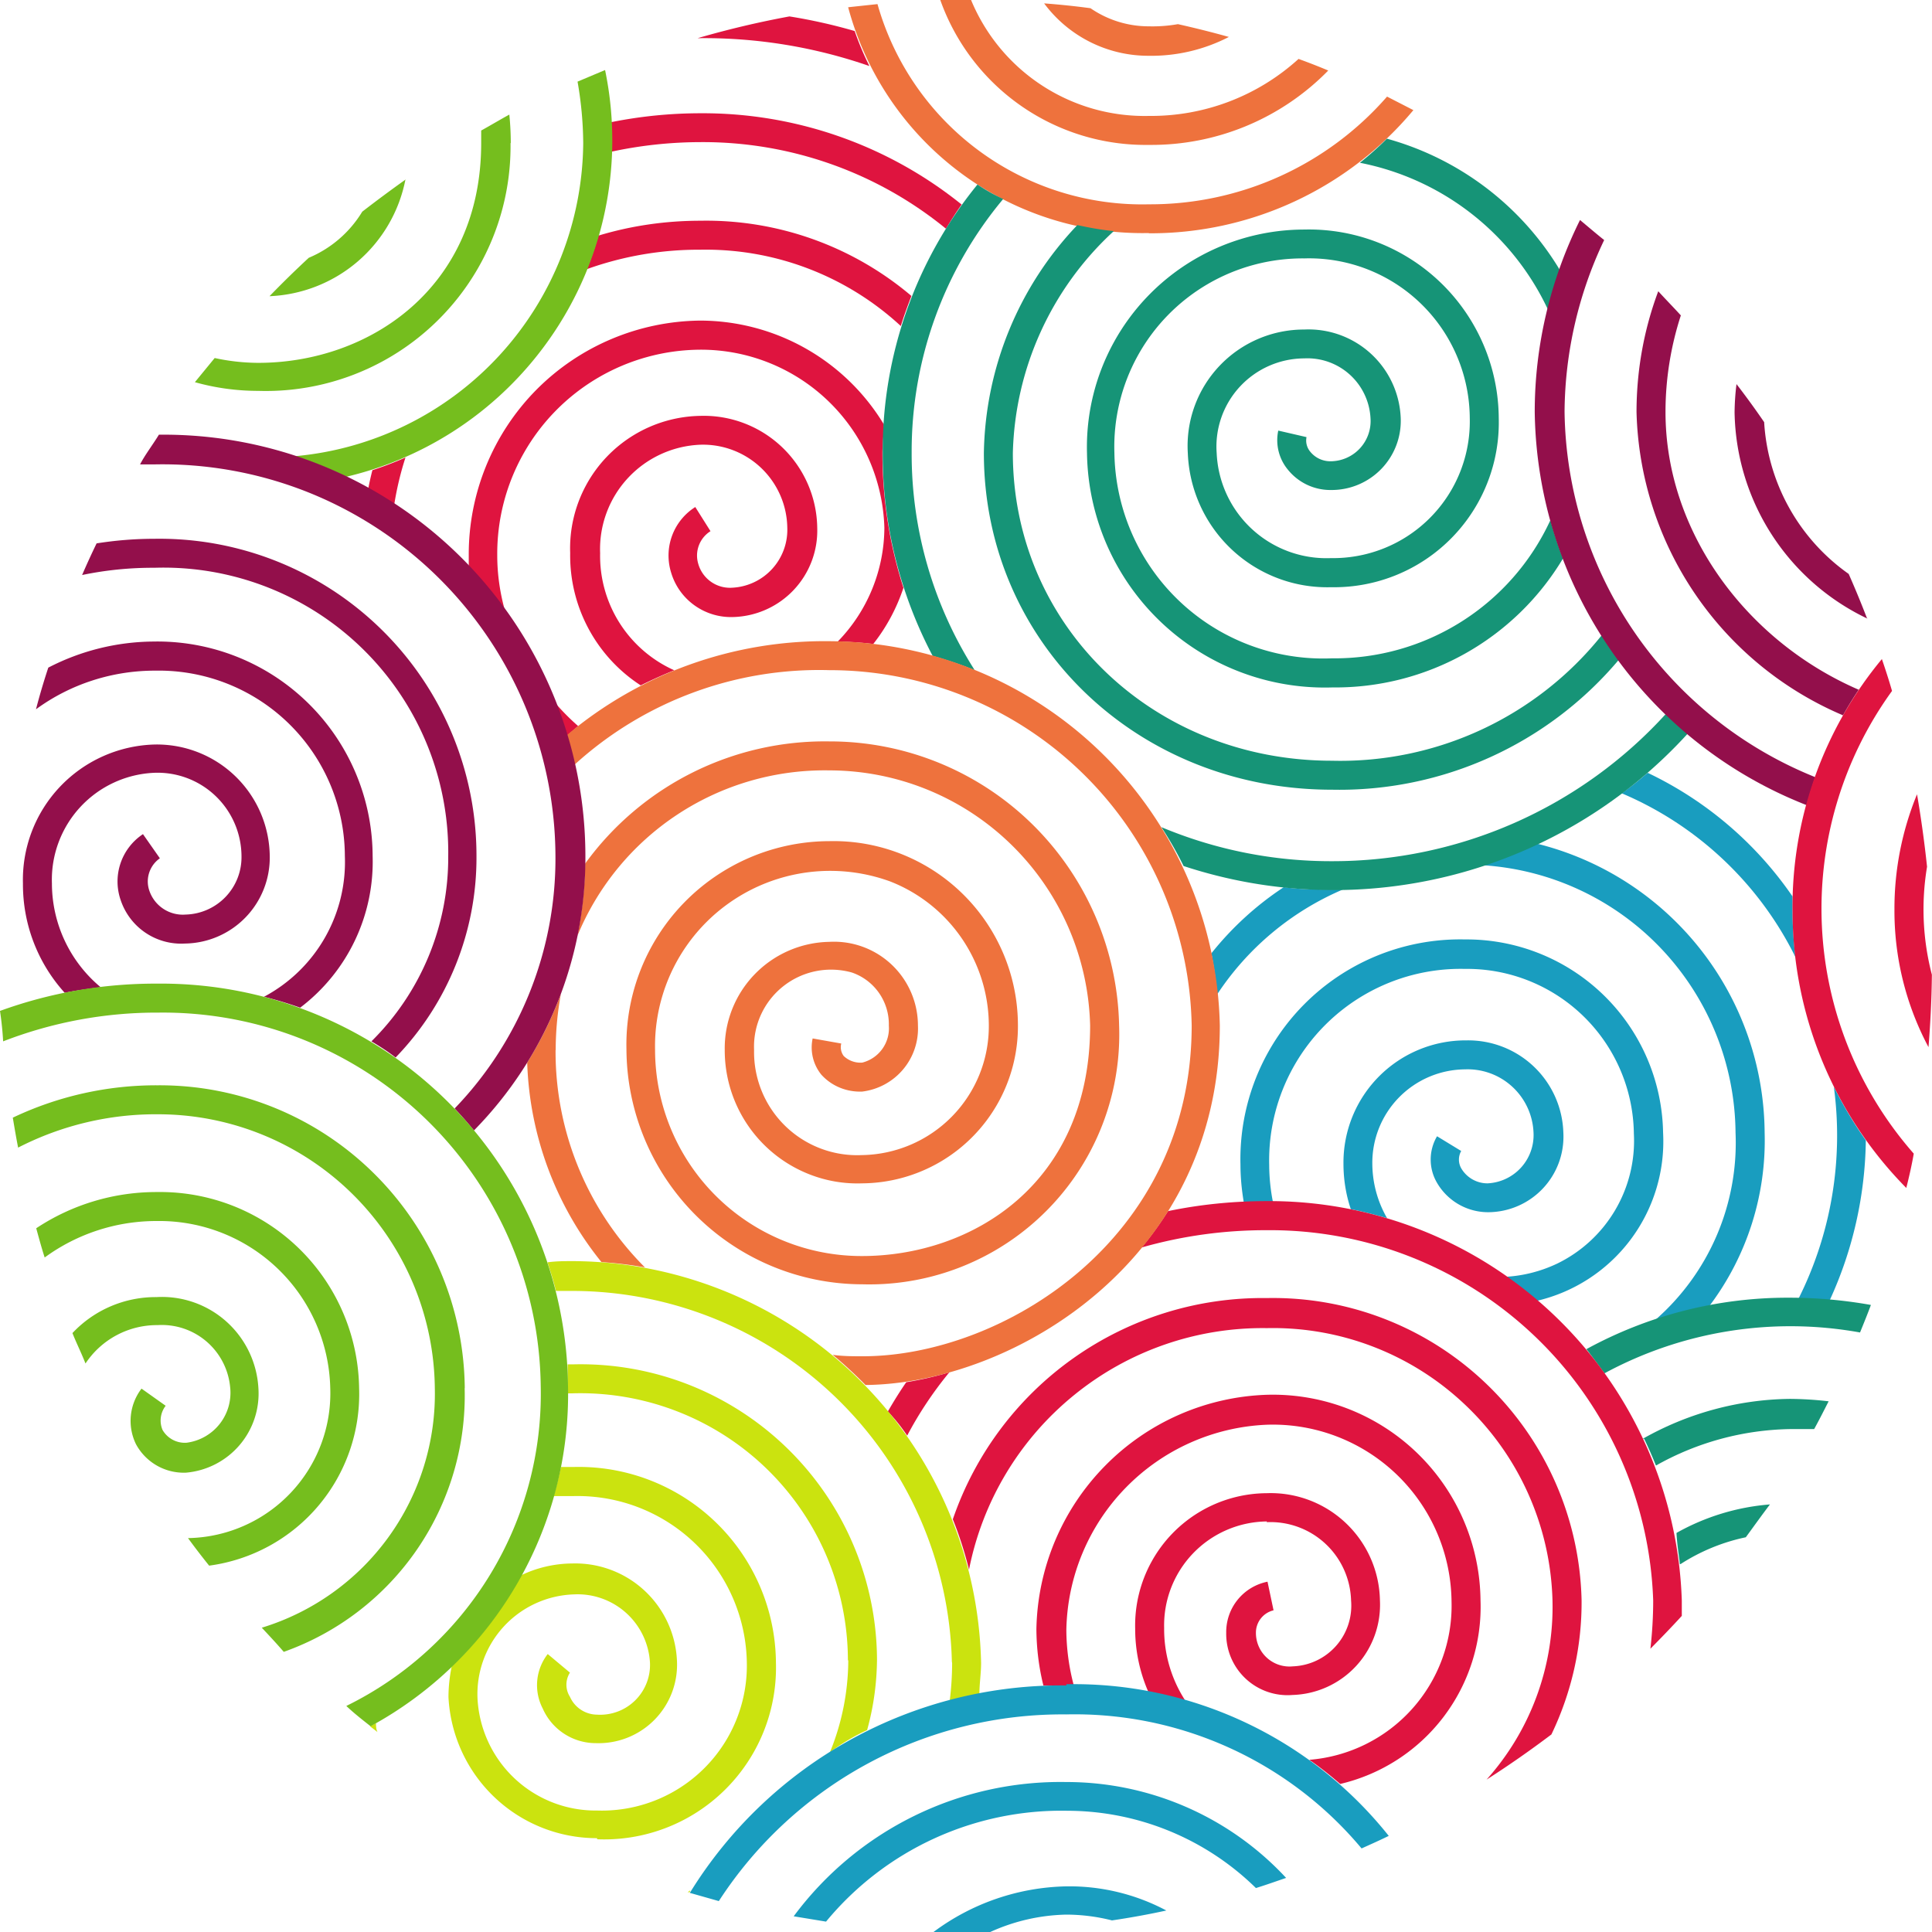 <svg width="16" height="16" fill="none" xmlns="http://www.w3.org/2000/svg"><path d="M7.32 3.516c0 .077-.012.155-.012.236 0 .379.058.755.174 1.116-.056.168-.14.326-.25.465a2.94 2.94 0 0 0-.294-.02 1.36 1.36 0 0 0 .386-.943A1.52 1.52 0 0 0 5.8 2.896 1.69 1.69 0 0 0 4.118 4.6c0 .157.023.314.066.465a3.482 3.482 0 0 0-.302-.37V4.6a1.94 1.94 0 0 1 .558-1.37c.36-.364.849-.57 1.36-.575a1.782 1.782 0 0 1 1.52.86ZM5.06 1.012v.245a3.52 3.52 0 0 1 .74-.08c.74-.005 1.46.248 2.034.717.042-.069.084-.136.13-.2A3.415 3.415 0 0 0 5.8.938c-.248 0-.497.025-.74.074ZM7.2.547a2.413 2.413 0 0 1-.122-.29 4.456 4.456 0 0 0-.54-.121 7.747 7.747 0 0 0-.76.18H5.8a4.17 4.17 0 0 1 1.4.231Zm-2.244 1.4c-.027.096-.059.19-.096.282a2.74 2.74 0 0 1 .94-.161 2.38 2.38 0 0 1 1.66.632c.026-.084.056-.166.088-.249A2.629 2.629 0 0 0 5.8 1.828c-.284 0-.567.04-.84.122l-.004-.002Zm-.26 4.146.092-.08a1.91 1.91 0 0 1-.18-.18c.032.087.062.166.088.26Zm.274-1.512a.865.865 0 0 1 .83-.898.698.698 0 0 1 .72.687.48.48 0 0 1-.454.497.273.273 0 0 1-.284-.2.238.238 0 0 1 .102-.268l-.126-.2a.475.475 0 0 0-.2.543c.067.226.28.377.516.368a.716.716 0 0 0 .694-.738.94.94 0 0 0-.968-.928A1.097 1.097 0 0 0 4.722 4.58a1.281 1.281 0 0 0 .584 1.096 3.85 3.85 0 0 1 .278-.125 1.038 1.038 0 0 1-.614-.97Zm-1.886-.687c-.013.05-.024.1-.034.151.074.043.146.086.215.133a2.59 2.59 0 0 1 .093-.389c-.09.04-.18.074-.274.105Z" fill="#DF143F"/><path d="M14.614 9.38a2.276 2.276 0 0 1-.455 1.432c-.154.03-.305.07-.454.122a1.948 1.948 0 0 0 .668-1.554 2.242 2.242 0 0 0-.61-1.518 2.23 2.23 0 0 0-1.476-.696c.15-.05.299-.11.442-.179a2.484 2.484 0 0 1 1.885 2.393Zm.255-1.454a3.25 3.25 0 0 1-.024-.379v-.123a3.038 3.038 0 0 0-1.2-1.024c-.068.06-.14.117-.214.17a2.842 2.842 0 0 1 1.439 1.358v-.002Zm-2.736.93a.546.546 0 0 1 .567.524.4.4 0 0 1-.382.42.252.252 0 0 1-.217-.125.146.146 0 0 1 0-.143l-.2-.122a.38.38 0 0 0 0 .386.49.49 0 0 0 .425.243.626.626 0 0 0 .621-.66.788.788 0 0 0-.8-.763 1.012 1.012 0 0 0-1.021 1.022c0 .127.02.255.061.376.102.02.2.046.3.074a.911.911 0 0 1-.122-.45.774.774 0 0 1 .768-.782Zm1.506-3.108-.093-.108.093.105v.003ZM15.187 9a3.015 3.015 0 0 1-.294 1.758c.089 0 .175.004.259.012.192-.416.294-.868.3-1.326A3.31 3.31 0 0 1 15.187 9Zm-1.414.38a1.628 1.628 0 0 0-1.64-1.6 1.82 1.82 0 0 0-1.86 1.864c0 .105.01.21.028.316h.242a1.608 1.608 0 0 1-.032-.312 1.586 1.586 0 0 1 1.62-1.624 1.382 1.382 0 0 1 1.4 1.365 1.13 1.13 0 0 1-.638 1.077c-.134.063-.278.1-.426.108.088.062.174.127.256.2a1.356 1.356 0 0 0 1.05-1.394ZM11.12 7.367h-.088c-.132 0-.264 0-.4-.02-.228.15-.43.335-.6.548.022.113.038.227.048.34a2.353 2.353 0 0 1 1.04-.868Z" fill="#199DBF"/><path d="M8.647.028a6.5 6.5 0 0 1 .384.04.85.85 0 0 0 .484.15c.08.002.16-.004.24-.018.143.032.283.067.422.106a1.4 1.4 0 0 1-.662.156 1.075 1.075 0 0 1-.868-.434ZM9.515 1.2A2.049 2.049 0 0 0 11 .584a5.224 5.224 0 0 0-.246-.096c-.339.308-.78.476-1.238.472A1.556 1.556 0 0 1 8.042 0h-.255a1.804 1.804 0 0 0 1.728 1.2Zm0 .732a2.835 2.835 0 0 0 2.19-1.02L11.487.8a2.603 2.603 0 0 1-1.972.892A2.278 2.278 0 0 1 7.267.034L7.024.06a2.524 2.524 0 0 0 2.49 1.87v.002Z" fill="#EE723D"/><path d="M13.265 5.262c.045.072.093.142.143.2A3.025 3.025 0 0 1 11.03 6.54c-1.616 0-2.882-1.224-2.882-2.788a2.8 2.8 0 0 1 .774-1.888c.1.022.2.04.302.05a2.579 2.579 0 0 0-.836 1.838c0 1.428 1.16 2.548 2.642 2.548a2.773 2.773 0 0 0 2.234-1.038Zm-2.235 1.87a3.631 3.631 0 0 1-1.412-.282c.068.104.129.211.184.322a3.968 3.968 0 0 0 4.18-1.102c-.061-.052-.126-.104-.184-.16a3.731 3.731 0 0 1-2.768 1.222ZM8.308 1.648a1.423 1.423 0 0 1-.213-.12 3.49 3.49 0 0 0-.785 2.224 3.586 3.586 0 0 0 .414 1.68c.118.033.234.072.348.118a3.33 3.33 0 0 1-.522-1.8 3.26 3.26 0 0 1 .758-2.102Zm3.178-.5c-.07.07-.146.138-.224.2a2.183 2.183 0 0 1 1.558 1.217 3.48 3.48 0 0 1 .098-.329 2.424 2.424 0 0 0-1.434-1.088h.002Zm-.457 4.304a1.729 1.729 0 0 1-1.8-1.7 1.56 1.56 0 0 1 1.573-1.612 1.331 1.331 0 0 1 1.37 1.322 1.132 1.132 0 0 1-1.15 1.16.91.91 0 0 1-.946-.87.73.73 0 0 1 .726-.784.523.523 0 0 1 .548.496.333.333 0 0 1-.328.356.214.214 0 0 1-.17-.078.144.144 0 0 1-.032-.122l-.234-.054a.383.383 0 0 0 .08.324.452.452 0 0 0 .358.168.573.573 0 0 0 .576-.6.764.764 0 0 0-.799-.729.964.964 0 0 0-.964 1.024 1.155 1.155 0 0 0 1.187 1.11 1.364 1.364 0 0 0 1.388-1.4 1.572 1.572 0 0 0-1.61-1.562 1.802 1.802 0 0 0-1.8 1.852 1.97 1.97 0 0 0 2.033 1.94 2.197 2.197 0 0 0 1.909-1.068 3.32 3.32 0 0 1-.104-.318 1.968 1.968 0 0 1-1.81 1.145Z" fill="#169477"/><path d="M12.71 3.41c0-.55.13-1.095.375-1.588.066.055.13.11.2.166a3.355 3.355 0 0 0-.328 1.42 3.308 3.308 0 0 0 2.076 3.028c-.025.077-.05.153-.071.232a3.537 3.537 0 0 1-1.622-1.284 3.552 3.552 0 0 1-.63-1.974Zm2.553 2.514c.04-.072.084-.143.13-.212-.925-.4-1.6-1.302-1.6-2.3 0-.271.043-.541.127-.8-.06-.066-.125-.132-.187-.2-.12.32-.18.66-.18 1a2.806 2.806 0 0 0 1.71 2.512Zm.2-.8a8.025 8.025 0 0 0-.153-.371 1.658 1.658 0 0 1-.7-1.257 6.742 6.742 0 0 0-.229-.315c-.01.077-.015.155-.016.233a1.927 1.927 0 0 0 1.102 1.71h-.004Z" fill="#930F4B"/><path d="M14.845 7.55a3.214 3.214 0 0 1 .74-2.092c.03.088.058.174.084.264a3.075 3.075 0 0 0 .18 3.832c-.017.096-.038.19-.062.284a3.266 3.266 0 0 1-.942-2.288Zm1.126 1.122c.016-.2.026-.4.028-.6a2.145 2.145 0 0 1-.04-.894 9.5 9.5 0 0 0-.083-.6 2.487 2.487 0 0 0-.187.954 2.4 2.4 0 0 0 .282 1.14Z" fill="#DF143F"/><path d="M14.816 10.747c.227 0 .454.02.678.06-.028.076-.06.154-.09.228a3.236 3.236 0 0 0-2.116.338 8.83 8.83 0 0 0-.15-.2 3.474 3.474 0 0 1 1.678-.426Zm-1.2 1.168c.036.074.068.148.098.222.34-.192.72-.295 1.11-.302h.2c.042-.076.08-.152.12-.23a2.911 2.911 0 0 0-.322-.02c-.428.005-.848.12-1.22.332l.014-.002Zm.302 1.038a1.6 1.6 0 0 1 .54-.222c.066-.09.13-.18.2-.272a1.88 1.88 0 0 0-.774.236c.004.086.018.172.028.258h.006Z" fill="#169477"/><path d="M7.861 11.366c-.133.162-.25.337-.348.523a1.626 1.626 0 0 0-.16-.2c.048-.083.098-.164.152-.242.12-.02.24-.047.356-.082Zm4.4 1.888a1.72 1.72 0 0 0-1.77-1.703 1.97 1.97 0 0 0-1.34.589 1.98 1.98 0 0 0-.568 1.352c.001.157.02.314.058.467h.252a1.822 1.822 0 0 1-.062-.46 1.733 1.733 0 0 1 1.66-1.7 1.48 1.48 0 0 1 1.53 1.463 1.28 1.28 0 0 1-1.178 1.312c.09.062.174.129.256.2a1.507 1.507 0 0 0 1.162-1.522v.002Zm-1.77-2.504a2.711 2.711 0 0 0-2.6 1.832c.054.135.099.275.134.417a2.48 2.48 0 0 1 .872-1.447 2.472 2.472 0 0 1 1.594-.553 2.312 2.312 0 0 1 1.646.638c.444.422.703 1.002.72 1.615a2.144 2.144 0 0 1-.546 1.486c.185-.118.363-.243.537-.374.167-.347.253-.728.25-1.112a2.564 2.564 0 0 0-.788-1.791 2.552 2.552 0 0 0-1.819-.711Zm0 1.856a.668.668 0 0 1 .698.648.503.503 0 0 1-.482.546.278.278 0 0 1-.306-.278.19.19 0 0 1 .146-.186l-.05-.237a.425.425 0 0 0-.342.423.508.508 0 0 0 .55.515.747.747 0 0 0 .723-.784.905.905 0 0 0-.939-.887 1.096 1.096 0 0 0-1.088 1.123c0 .18.037.356.108.52.104.02.2.044.306.073a1.086 1.086 0 0 1-.174-.6.86.86 0 0 1 .85-.882v.006Zm0-2.659c-.274 0-.549.027-.818.083a2.855 2.855 0 0 1-.218.301 3.739 3.739 0 0 1 1.036-.143 3.174 3.174 0 0 1 3.2 3.066c0 .133-.008.267-.023.4.089-.09.176-.18.26-.272v-.126a3.419 3.419 0 0 0-3.437-3.309Z" fill="#DF143F"/><path d="M4.601 8.696a2.526 2.526 0 0 0 .74 1.8 3.325 3.325 0 0 0-.36-.044A2.77 2.77 0 0 1 4.366 8.8c.112-.18.205-.37.279-.568a2.56 2.56 0 0 0-.043.464ZM6.868 5.31a3.319 3.319 0 0 0-2.172.777c.023.08.043.162.063.245a3.01 3.01 0 0 1 2.11-.782 3 3 0 0 1 3 2.943c0 1.787-1.581 2.739-2.723 2.739-.084 0-.168 0-.25-.012.095.078.185.162.272.25 1.234-.013 2.934-1.046 2.934-2.977A3.252 3.252 0 0 0 6.868 5.31Zm2.4 3.183a2.406 2.406 0 0 0-.72-1.668 2.394 2.394 0 0 0-1.68-.685 2.451 2.451 0 0 0-2.022 1.012 3.35 3.35 0 0 1-.065.6A2.215 2.215 0 0 1 6.868 6.38a2.16 2.16 0 0 1 1.508.616c.404.395.638.932.652 1.497 0 1.313-.98 1.909-1.89 1.909a1.71 1.71 0 0 1-1.713-1.706A1.451 1.451 0 0 1 7.37 7.299a1.284 1.284 0 0 1 .819 1.194 1.067 1.067 0 0 1-1.052 1.073.854.854 0 0 1-.892-.87.638.638 0 0 1 .81-.642.453.453 0 0 1 .306.44.293.293 0 0 1-.22.306.2.2 0 0 1-.154-.055.122.122 0 0 1-.02-.103L6.73 8.6a.358.358 0 0 0 .072.3c.086.095.21.145.338.14a.526.526 0 0 0 .462-.546.695.695 0 0 0-.734-.694.882.882 0 0 0-.866.896 1.103 1.103 0 0 0 .703 1.03c.138.054.285.079.433.074A1.3 1.3 0 0 0 8.43 8.487a1.527 1.527 0 0 0-1.56-1.521A1.685 1.685 0 0 0 5.188 8.69a1.956 1.956 0 0 0 1.952 1.946 2.07 2.07 0 0 0 2.128-2.143Z" fill="#EE723D"/><path d="M4.83 1.186a3.034 3.034 0 0 0-.047-.51L5.011.58a2.864 2.864 0 0 1-.564 2.366 2.853 2.853 0 0 1-1.578 1.002 3.449 3.449 0 0 0-.426-.17 2.618 2.618 0 0 0 1.692-.834 2.63 2.63 0 0 0 .695-1.758Zm-1.47.3a11.33 11.33 0 0 0-.36.267.946.946 0 0 1-.443.382 8.4 8.4 0 0 0-.325.318 1.197 1.197 0 0 0 1.126-.968h.002Zm.87-.3c0-.08-.004-.158-.012-.237-.077.042-.155.089-.233.132v.104c0 1.2-.928 1.82-1.847 1.82a1.73 1.73 0 0 1-.36-.04l-.164.2c.17.048.347.072.524.072a2.027 2.027 0 0 0 2.09-2.052h.002Z" fill="#75BE1E"/><path d="M3.114 14.27c0 .026 0 .048.012.074l-.062-.048.05-.025Zm2.58 1.4h.02v-.014l-.02.015Zm-.748-.438a1.423 1.423 0 0 0 1.48-1.462 1.633 1.633 0 0 0-1.678-1.621h-.103a3.069 3.069 0 0 1-.06.241h.161a1.402 1.402 0 0 1 1.439 1.382 1.201 1.201 0 0 1-1.24 1.222.979.979 0 0 1-.99-.92.826.826 0 0 1 .8-.87.6.6 0 0 1 .628.57.413.413 0 0 1-.439.426.248.248 0 0 1-.224-.148.186.186 0 0 1 0-.2l-.184-.154a.42.42 0 0 0-.041.452.48.48 0 0 0 .441.286.65.65 0 0 0 .67-.688.843.843 0 0 0-.867-.8.996.996 0 0 0-.428.1 3.04 3.04 0 0 1-.57.752 1.272 1.272 0 0 0-.027.254 1.231 1.231 0 0 0 1.23 1.169l.002.01Zm2.079-1.476c-.002.26-.054.517-.152.756a1.65 1.65 0 0 1 .308-.184c.053-.19.08-.386.082-.584a2.459 2.459 0 0 0-1.56-2.277 2.453 2.453 0 0 0-.955-.168h-.047v.24h.041a2.216 2.216 0 0 1 2.28 2.205l.003.012Zm.86.016c0 .105-.007.21-.02.314a4 4 0 0 1 .246-.058c0-.084.014-.17.014-.256a3.4 3.4 0 0 0-3.377-3.328c-.073 0-.142 0-.214.01.026.078.05.156.07.237h.144a3.147 3.147 0 0 1 3.135 3.07l.002.011Z" fill="#CBE30F"/><path d="M8.831 15.622a1.71 1.71 0 0 1 .828.2 6.61 6.61 0 0 1-.45.082 1.55 1.55 0 0 0-.378-.048 1.596 1.596 0 0 0-.63.144h-.47a1.9 1.9 0 0 1 1.1-.378Zm0-.864a2.75 2.75 0 0 0-2.258 1.112l.268.044a2.528 2.528 0 0 1 2-.918 2.235 2.235 0 0 1 1.56.64c.084-.026.168-.056.25-.084a2.48 2.48 0 0 0-1.82-.794Zm0-.8a3.614 3.614 0 0 0-3.118 1.718l.24.068a3.39 3.39 0 0 1 2.878-1.546 3.096 3.096 0 0 1 2.445 1.11c.075-.034.152-.068.225-.104a3.332 3.332 0 0 0-2.67-1.256v.01Z" fill="#199DBF"/><path d="M1.278 3.846H1.16c.04-.078.102-.158.156-.246a3.492 3.492 0 0 1 3.532 3.492 3.218 3.218 0 0 1-.923 2.27 3.257 3.257 0 0 0-.16-.182c.54-.56.84-1.31.835-2.088a3.26 3.26 0 0 0-2.058-3.019 3.257 3.257 0 0 0-1.264-.227ZM.43 7.316a.886.886 0 0 1 .847-.916.695.695 0 0 1 .723.692.475.475 0 0 1-.462.482.293.293 0 0 1-.302-.2.234.234 0 0 1 .088-.266l-.14-.2A.47.47 0 0 0 1 7.456a.528.528 0 0 0 .532.358.712.712 0 0 0 .702-.722.935.935 0 0 0-.962-.926A1.121 1.121 0 0 0 .19 7.316c-.002.335.121.658.346.906.098-.02.2-.034.298-.046a1.12 1.12 0 0 1-.404-.86Zm3.282-.226a2.14 2.14 0 0 1-.636 1.534c.07.042.138.085.2.134a2.378 2.378 0 0 0 .67-1.668 2.626 2.626 0 0 0-2.668-2.628c-.16 0-.32.013-.478.038a6.547 6.547 0 0 0-.12.262c.197-.041.398-.061.6-.06a2.358 2.358 0 0 1 2.432 2.39V7.09Zm-.856 0a1.264 1.264 0 0 1-.67 1.165c.102.025.2.055.3.09a1.517 1.517 0 0 0 .6-1.255 1.783 1.783 0 0 0-1.818-1.777 1.92 1.92 0 0 0-.868.216 5.496 5.496 0 0 0-.102.345c.287-.21.634-.321.99-.32a1.541 1.541 0 0 1 1.568 1.538V7.09Z" fill="#930F4B"/><path d="M3.069 14.296c-.07-.055-.14-.11-.201-.168a2.879 2.879 0 0 0 1.61-2.652 3.129 3.129 0 0 0-3.164-3.09 3.52 3.52 0 0 0-1.288.238A2.76 2.76 0 0 0 0 8.372c.418-.152.86-.228 1.304-.226a3.37 3.37 0 0 1 3.4 3.33 3.13 3.13 0 0 1-1.635 2.82Zm.78-2.8a2.534 2.534 0 0 0-.755-1.781 2.522 2.522 0 0 0-1.788-.727 2.766 2.766 0 0 0-1.2.268c.014.084.028.166.044.248.36-.185.76-.28 1.164-.276a2.292 2.292 0 0 1 2.287 2.268 2.026 2.026 0 0 1-1.433 1.984c.06.064.12.128.182.2a2.252 2.252 0 0 0 1.498-2.184Zm-2.117 1.47a6.228 6.228 0 0 1-.175-.228 1.2 1.2 0 0 0 1.178-1.244A1.416 1.416 0 0 0 1.3 10.112a1.567 1.567 0 0 0-.93.302c-.026-.08-.048-.162-.07-.242a1.8 1.8 0 0 1 1-.3 1.648 1.648 0 0 1 1.674 1.624 1.433 1.433 0 0 1-1.242 1.47ZM.708 11.292C.672 11.2.634 11.126.6 11.04c.18-.192.433-.3.696-.298a.8.8 0 0 1 .844.754.658.658 0 0 1-.6.7.45.45 0 0 1-.414-.236.44.44 0 0 1 .046-.46l.2.142a.2.2 0 0 0-.026.2.213.213 0 0 0 .2.106.417.417 0 0 0 .36-.46.568.568 0 0 0-.6-.514.71.71 0 0 0-.598.318Z" fill="#75BE1E"/></svg>